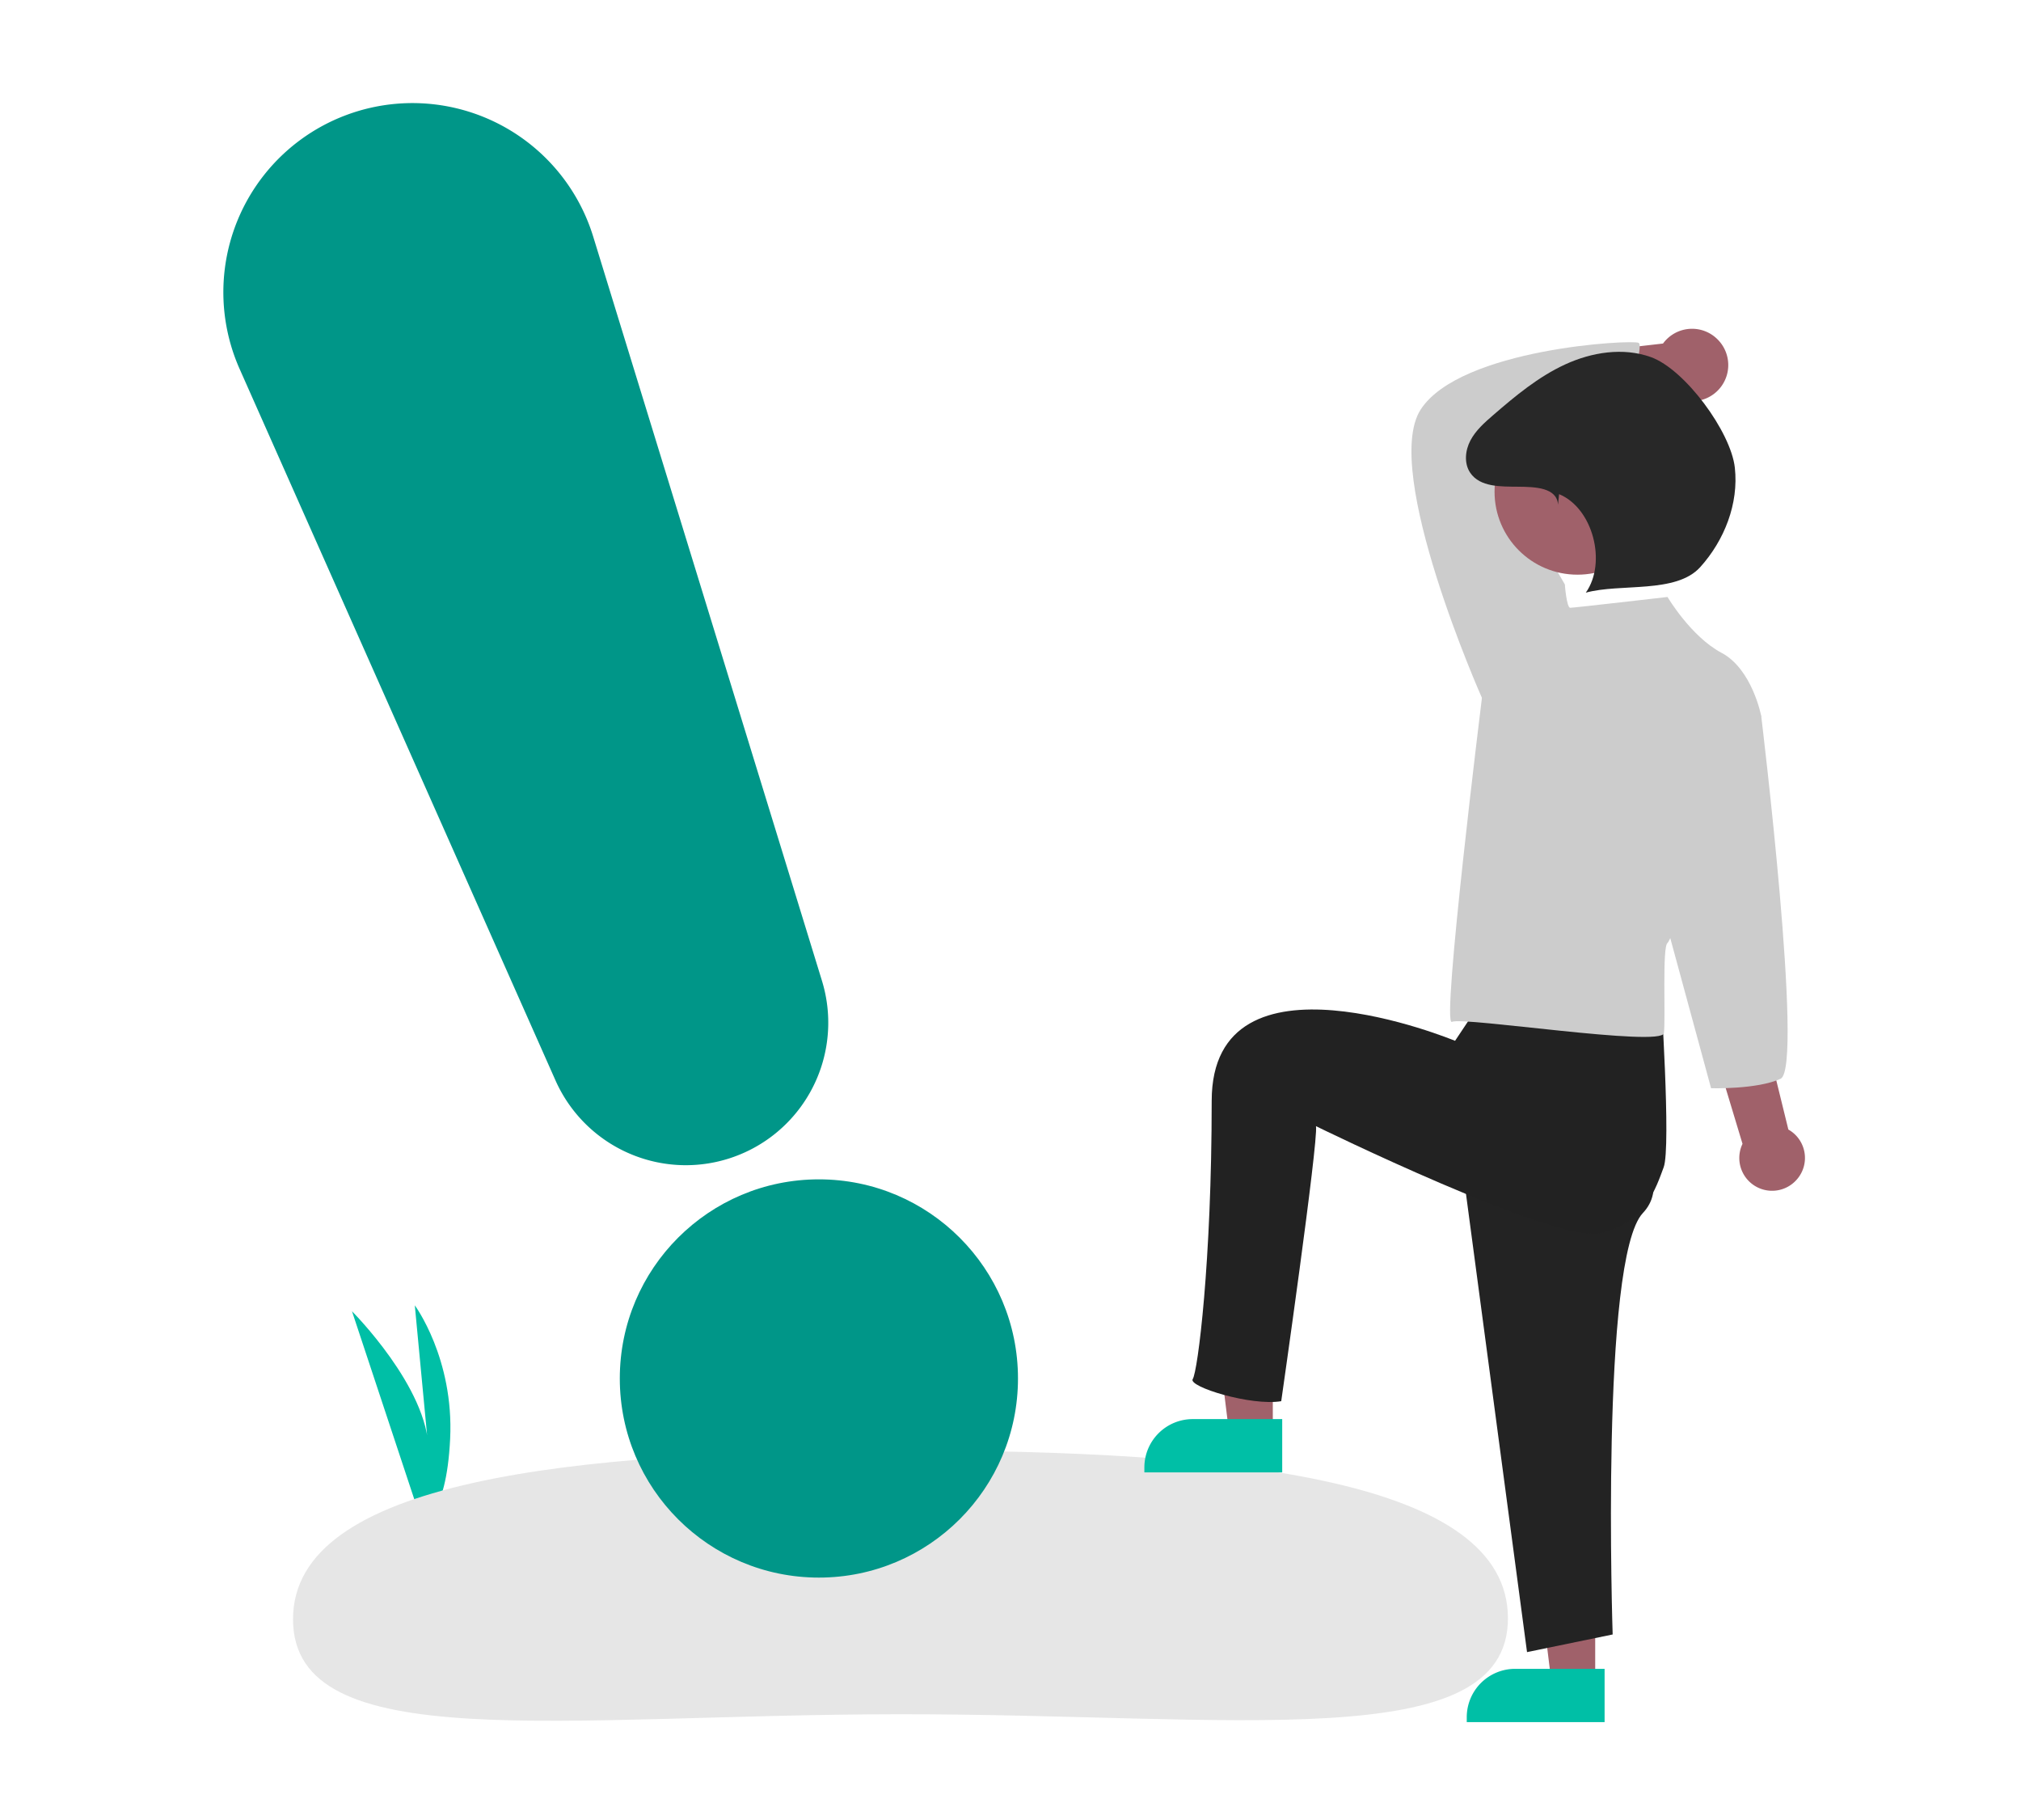 <?xml version="1.0" encoding="utf-8"?>
<svg viewBox="149.004 121.992 639.419 575.81" xmlns="http://www.w3.org/2000/svg">
  <path d="M441.021,642.589,419,576.135s24.222,24.222,24.222,44.096l-4.347-45.959s12.421,16.769,11.179,42.232S441.021,642.589,441.021,642.589Z" transform="matrix(1, 0, 0, 1, -158.631, -39.348)" style="fill: rgb(0, 191, 166);"/>
  <path d="M784.726,673.255c.038,43.715-86.665,30.268-192.809,30.36s-191.536,13.687-191.573-30.028,86.633-53.297,192.777-53.389S784.688,629.54,784.726,673.255Z" transform="matrix(1, 0, 0, 1, -158.631, -39.348)" fill="#e6e6e6"/>
  <polygon points="505.336 420.322 491.459 420.322 484.855 366.797 505.336 366.797 505.336 420.322" fill="#a0616a" transform="matrix(1, 0, 0, 1, 46.369, 154.548)"/>
  <path d="M480.006,416.357H508.31a0,0,0,0,1,0,0V433.208a0,0,0,0,1,0,0H464.697a0,0,0,0,1,0,0v-1.541A15.309,15.309,0,0,1,480.006,416.357Z" transform="matrix(1, 0, 0, 1, 46.369, 154.548)" style="fill: rgb(0, 191, 166);"/>
  <polygon points="607.336 499.322 593.459 499.322 586.855 445.797 607.336 445.797 607.336 499.322" fill="#a0616a" transform="matrix(1, 0, 0, 1, 46.369, 154.548)"/>
  <path d="M582.006,495.357H610.31a0,0,0,0,1,0,0V512.208a0,0,0,0,1,0,0H566.697a0,0,0,0,1,0,0v-1.541A15.309,15.309,0,0,1,582.006,495.357Z" transform="matrix(1, 0, 0, 1, 46.369, 154.548)" style="fill: rgb(0, 191, 166);"/>
  <path d="M876.345,534.205A10.316,10.316,0,0,0,873.449,518.654l-32.23-131.293L820.611,396.228l38.335,126.949a10.372,10.372,0,0,0,17.398,11.028Z" transform="matrix(1, 0, 0, 1, -158.631, -39.348)" fill="#a0616a"/>
  <path d="M851.208,268.86a11.382,11.382,0,0,0-17.415,1.152l-49.885,5.727,7.589,19.241,45.368-8.491a11.444,11.444,0,0,0,14.344-17.63Z" transform="matrix(1, 0, 0, 1, -158.631, -39.348)" fill="#a0616a"/>
  <path d="M769,520.589l21.768,163.374,27.093-5.578s-3.984-118.982,9.562-133.325S810,505.589,810,505.589Z" transform="matrix(1, 0, 0, 1, -158.631, -39.348)" style="fill: rgb(35, 35, 35);"/>
  <path d="M778,475.589l-10,15s-77-31.999-77,19-4.406,85.609-6,88,18.438,8.594,28,7c0,0,11.797-82.219,11-87,0,0,75.534,37.033,89.877,33.846S831.609,536.964,834,530.589s-1-57-1-57l-47.81-14.59Z" transform="matrix(1, 0, 0, 1, -158.631, -39.348)" style="fill: rgb(34, 34, 34);"/>
  <path d="M779.349,385.529l-2.85-3.42s-31.924-71.828-19.382-91.21,67.268-22.233,68.978-21.092-4.085,15.943-.094,22.784c0,0-42.394,9.191-45.244,10.331s21.966,43.274,21.966,43.274l-2.85,25.653Z" transform="matrix(1, 0, 0, 1, -158.631, -39.348)" fill="#ccc"/>
  <path d="M835.215,350.185S805.572,353.605,804.432,353.605s-1.71-7.411-1.71-7.411l-26.223,35.914S763.58,486.299,767,484.589s66.505,8.112,67.075,3.551-.57-27.363,1.14-28.503,29.643-71.828,29.643-71.828-2.85-14.822-12.541-19.952S835.215,350.185,835.215,350.185Z" transform="matrix(1, 0, 0, 1, -158.631, -39.348)" fill="#ccc"/>
  <path d="M855.738,378.118l9.121,9.691S878.411,499.169,871,502.589s-22,3-22,3l-14.355-52.793Z" transform="matrix(1, 0, 0, 1, -158.631, -39.348)" fill="#ccc"/>
  <circle cx="601.73" cy="122.998" r="26.239" fill="#a0616a" transform="matrix(1, 0, 0, 1, 46.369, 154.548)"/>
  <path d="M800.573,320.988c-.354-5.444-7.223-5.631-12.679-5.683s-11.978.143-15.065-4.355c-2.04-2.973-1.65-7.1.035-10.288s4.458-5.639,7.185-7.997c7.041-6.089,14.298-12.129,22.752-16.027s18.36-5.472,27.128-2.344c10.77,3.843,25.329,23.626,26.587,34.992s-3.285,22.953-10.942,31.446-25.182,5.066-36.211,8.088c6.705-9.49,2.285-26.733-8.456-31.164Z" transform="matrix(1, 0, 0, 1, -158.631, -39.348)" style="fill: rgb(40, 40, 40);"/>
  <circle cx="361.722" cy="403.505" r="62.989" transform="matrix(1, 0, 0, 1, 46.369, 154.548)" style="fill: rgb(0, 150, 136);"/>
  <path d="M524.656,529.936a45.159,45.159,0,0,1-41.255-26.786L383.449,278.058a59.83,59.83,0,1,1,111.87-41.864l72.377,235.412a45.08,45.08,0,0,1-43.04,58.33Z" transform="matrix(1, 0, 0, 1, -158.631, -39.348)" style="fill: rgb(0, 150, 136);"/>
</svg>